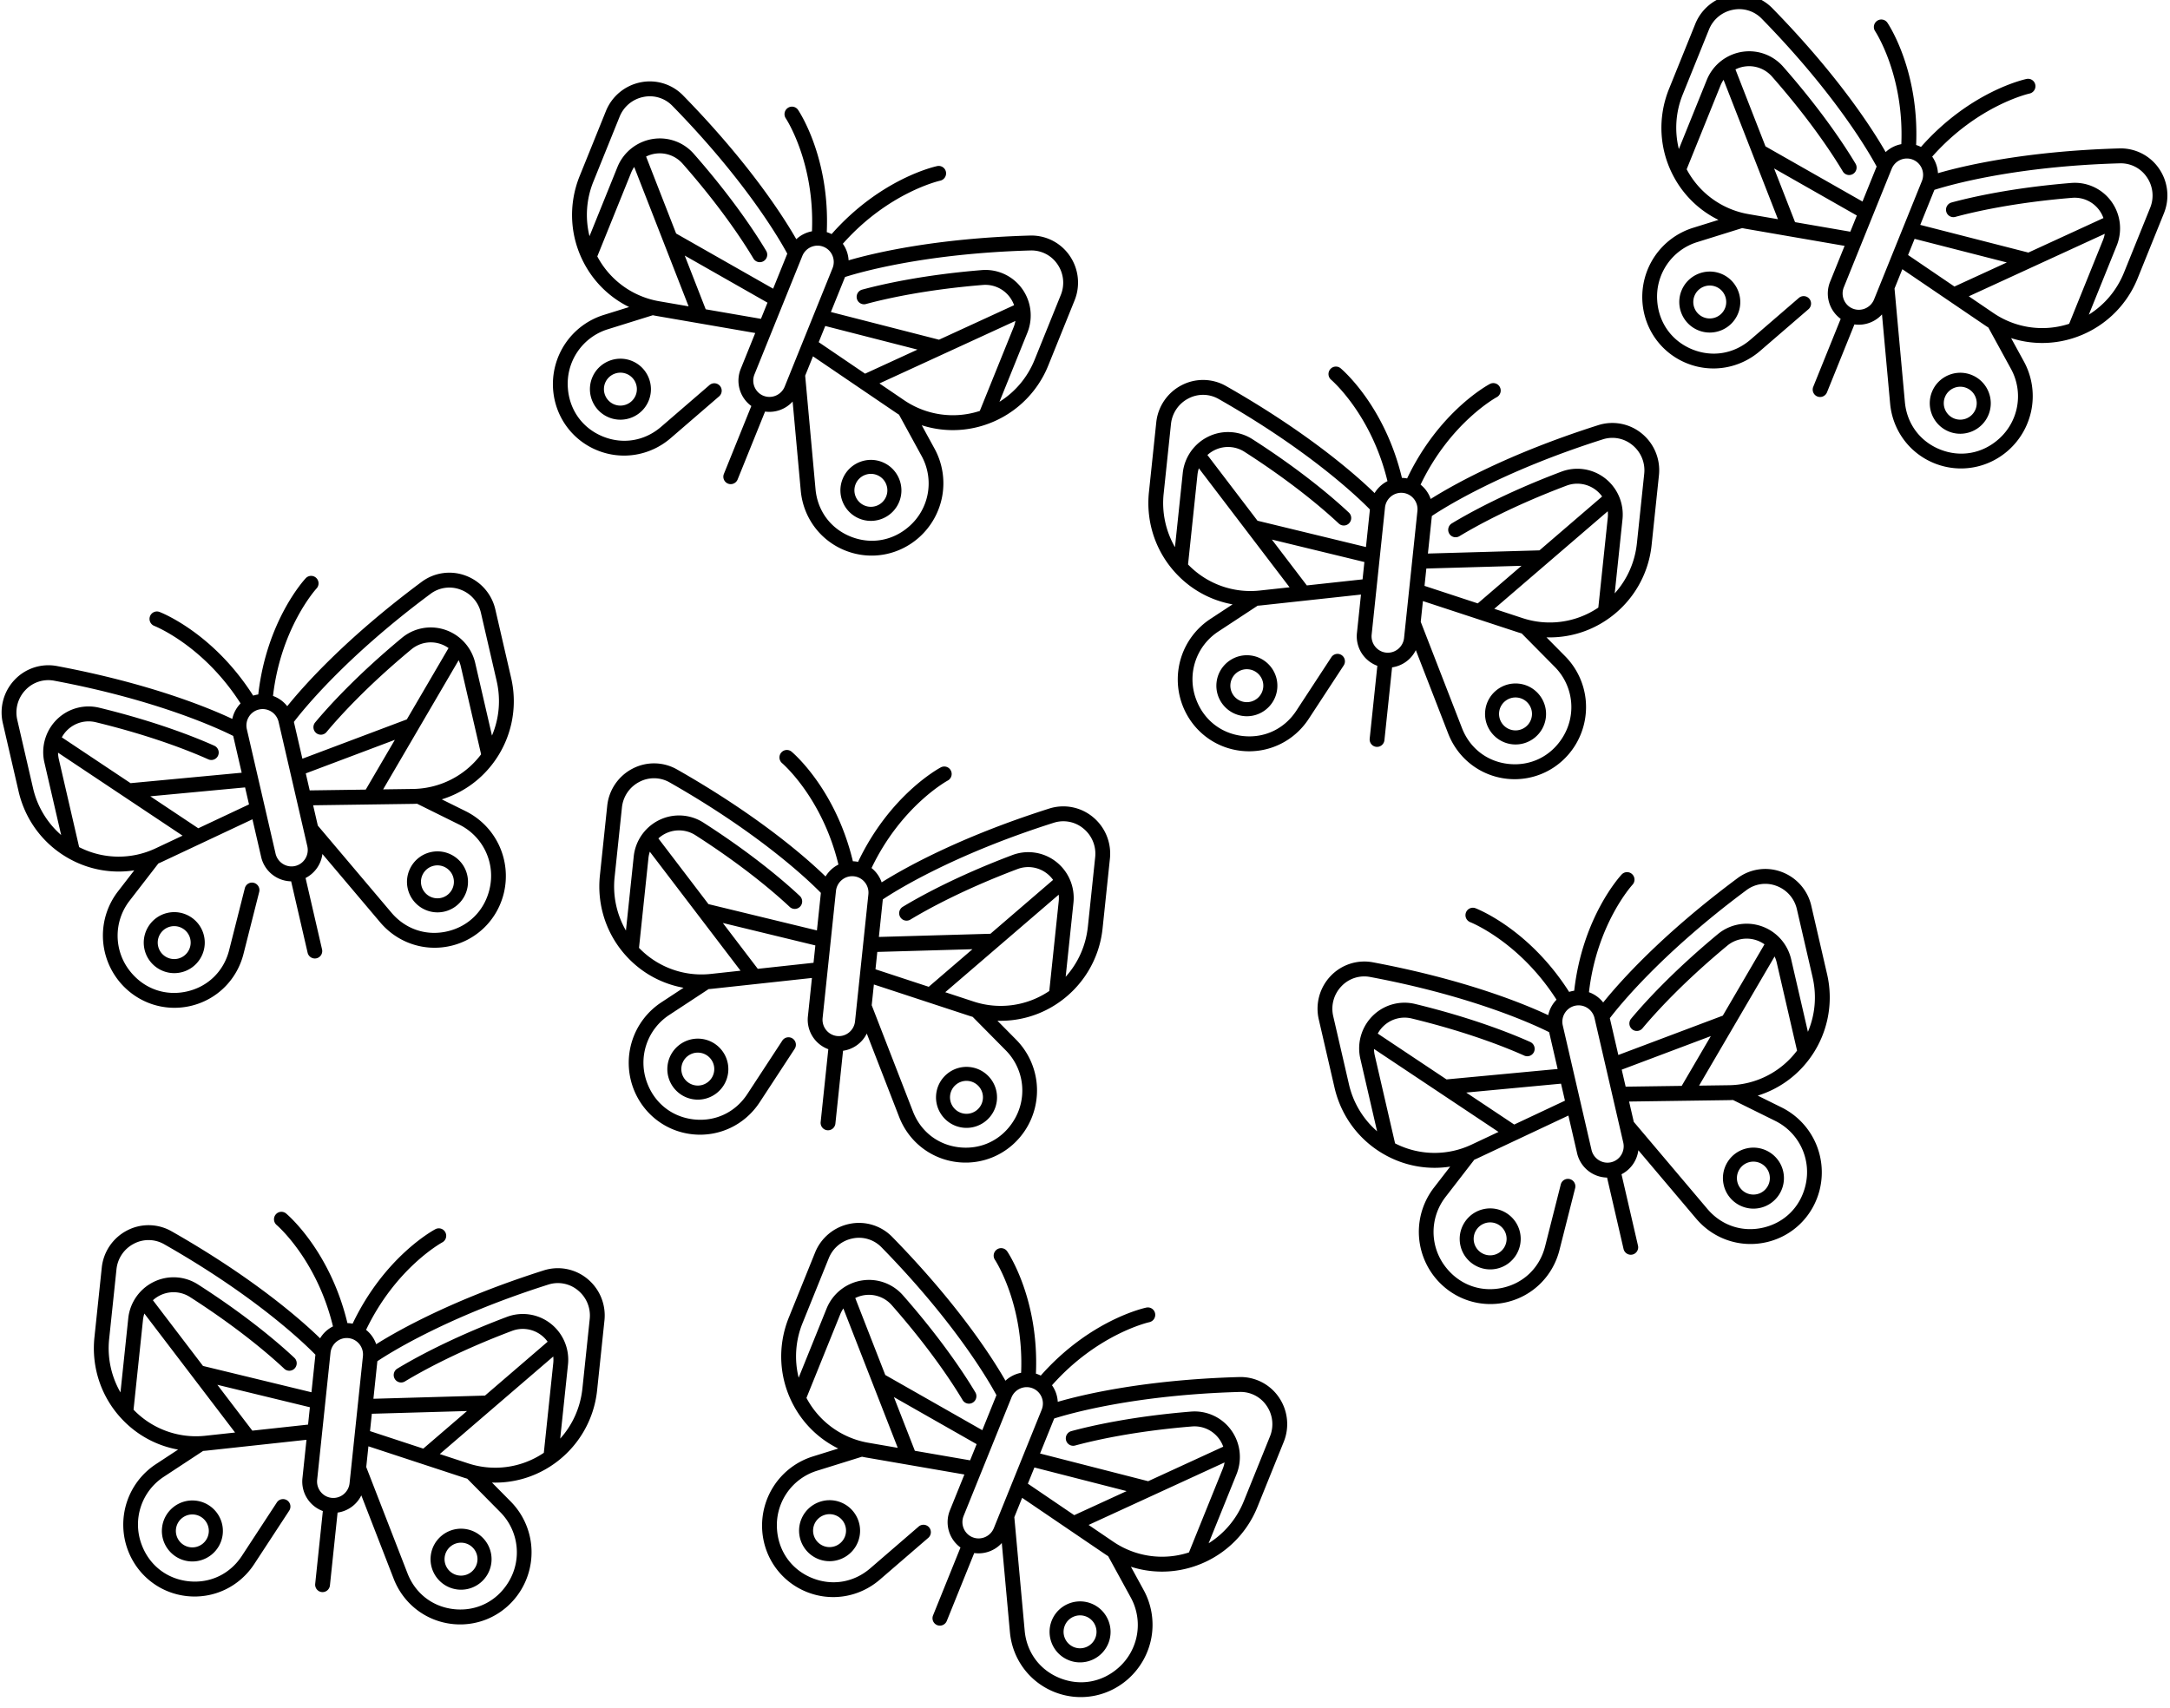 <svg xmlns="http://www.w3.org/2000/svg" width="249" height="196" viewBox="0 0 249 196"><g><g><g transform="rotate(22 93.5 37.5)"><g><path d="M77.384 52.495c0 1.042-.847 1.89-1.889 1.89a1.891 1.891 0 0 1-1.89-1.89c0-1.042.848-1.89 1.89-1.89 1.042 0 1.89.848 1.89 1.89zM72 52.5c0 1.93 1.57 3.5 3.5 3.5s3.5-1.57 3.5-3.5-1.57-3.5-3.5-3.5-3.5 1.57-3.5 3.5z"/></g><g><path d="M118.3 31.567c0 2.184-.686 4.265-1.932 5.98v-8.54c0-1.93-1.044-3.7-2.725-4.623a5.18 5.18 0 0 0-4.816-.091c-6.092 3.06-10.062 5.837-11.887 7.22a.862.862 0 0 0-.169 1.2.845.845 0 0 0 1.19.17c1.778-1.348 5.653-4.058 11.624-7.057a3.491 3.491 0 0 1 3.246.064c.36.197.676.453.94.75l-6.504 6.9-12.693 1.701v-4.334c1.345-1.118 7.46-5.928 18.572-10.788a3.598 3.598 0 0 1 3.485.305 3.724 3.724 0 0 1 1.67 3.114v8.03zm-12.152 9.908l-3.338-.722 11.779-12.493c.052.243.08.493.08.747v10.357l-.099.083a9.941 9.941 0 0 1-8.422 2.028zm5.977 13.193c-1.115 2.247-3.267 3.6-5.759 3.618-2.488.02-4.664-1.302-5.81-3.533L94.574 43.12v-2.394l11.218 2.424c.147.032.294.06.442.086l4.178 3.423a6.544 6.544 0 0 1 1.713 8.009zm-21.13-7.617c-1.03 0-1.87-.848-1.87-1.89V30.508c0-1.043.84-1.89 1.87-1.89 1.03 0 1.87.847 1.87 1.89V45.16c0 1.042-.84 1.89-1.87 1.89zm-9.857-6.719l-4.54-4.814 10.828 1.452v2.003zm-5.286 1.143a9.941 9.941 0 0 1-8.422-2.028l-.099-.083V29.007c0-.254.028-.504.08-.747l11.78 12.493zm-12.153-9.908v-8.029c0-1.258.625-2.422 1.67-3.114a3.598 3.598 0 0 1 3.485-.305c11.112 4.86 17.227 9.67 18.572 10.788v4.334L74.733 33.54l-6.504-6.898c.264-.298.58-.554.94-.751a3.491 3.491 0 0 1 3.246-.063c5.97 2.998 9.846 5.708 11.624 7.056a.845.845 0 0 0 1.19-.17.862.862 0 0 0-.169-1.2c-1.825-1.383-5.795-4.16-11.887-7.22a5.179 5.179 0 0 0-4.816.092 5.266 5.266 0 0 0-2.725 4.622v8.54a10.147 10.147 0 0 1-1.933-5.98zm30.875 7.406V36.97l10.827-1.452-4.54 4.814zm22.99-19.982a5.327 5.327 0 0 0-5.094-.445c-10.001 4.375-15.948 8.634-18.234 10.434a3.616 3.616 0 0 0-1.326-1.515c2.64-7.424 7.568-10.844 7.643-10.896a.861.861 0 0 0 .235-1.187.845.845 0 0 0-1.179-.238c-.227.153-5.473 3.753-8.31 11.774a3.582 3.582 0 0 0-.598 0c-2.837-8.021-8.083-11.621-8.31-11.774a.845.845 0 0 0-1.177.237.862.862 0 0 0 .233 1.188c.05.034 4.996 3.453 7.643 10.896a3.62 3.62 0 0 0-1.326 1.515c-2.286-1.8-8.233-6.059-18.234-10.434a5.327 5.327 0 0 0-5.093.445A5.437 5.437 0 0 0 62 23.538v8.03c0 3.594 1.59 6.952 4.362 9.211a11.64 11.64 0 0 0 6.53 2.605l-2.375 1.945A8.299 8.299 0 0 0 67.675 50a8.351 8.351 0 0 0 .68 5.435c1.386 2.793 4.17 4.543 7.267 4.566h.061c3.072 0 5.854-1.704 7.27-4.458l3.353-6.52a.86.86 0 0 0-.364-1.155.846.846 0 0 0-1.145.366l-3.352 6.52c-1.14 2.216-3.29 3.533-5.76 3.533h-.051c-2.492-.018-4.644-1.37-5.759-3.618a6.544 6.544 0 0 1 1.713-8.009l4.179-3.423c.147-.026.294-.054.44-.086l11.22-2.424v4.435a3.604 3.604 0 0 0 2.723 3.5v8.404c0 .473.38.857.85.857s.85-.384.85-.857v-8.404a3.599 3.599 0 0 0 2.502-2.25l4.695 9.131c1.416 2.754 4.197 4.458 7.27 4.458h.062c3.096-.023 5.88-1.773 7.265-4.566a8.351 8.351 0 0 0 .681-5.435 8.3 8.3 0 0 0-2.842-4.67l-2.374-1.946a11.642 11.642 0 0 0 6.53-2.604A11.832 11.832 0 0 0 120 31.567v-8.029a5.436 5.436 0 0 0-2.437-4.547z"/></g><g><path d="M108.384 52.495c0 1.042-.847 1.89-1.889 1.89a1.891 1.891 0 0 1-1.89-1.89c0-1.042.848-1.89 1.89-1.89 1.042 0 1.89.848 1.89 1.89zM103 52.5c0 1.93 1.57 3.5 3.5 3.5s3.5-1.57 3.5-3.5-1.57-3.5-3.5-3.5-3.5 1.57-3.5 3.5z"/></g></g><g transform="rotate(22 218.5 27.5)"><g><path d="M202.384 42.495c0 1.042-.847 1.89-1.889 1.89a1.891 1.891 0 0 1-1.89-1.89c0-1.042.848-1.89 1.89-1.89 1.042 0 1.89.848 1.89 1.89zM197 42.5c0 1.93 1.57 3.5 3.5 3.5s3.5-1.57 3.5-3.5-1.57-3.5-3.5-3.5-3.5 1.57-3.5 3.5z"/></g><g><path d="M243.3 21.567c0 2.184-.686 4.265-1.932 5.98v-8.54c0-1.93-1.044-3.7-2.725-4.623a5.18 5.18 0 0 0-4.816-.091c-6.092 3.06-10.062 5.837-11.887 7.22a.862.862 0 0 0-.169 1.2.845.845 0 0 0 1.19.17c1.778-1.348 5.653-4.058 11.624-7.057a3.491 3.491 0 0 1 3.246.064c.36.197.676.453.94.75l-6.504 6.9-12.693 1.701v-4.334c1.345-1.118 7.46-5.928 18.572-10.788a3.598 3.598 0 0 1 3.485.305 3.724 3.724 0 0 1 1.67 3.114v8.03zm-12.152 9.908l-3.338-.722 11.779-12.493c.052.243.08.493.08.747v10.357l-.099.083a9.941 9.941 0 0 1-8.422 2.028zm5.977 13.193c-1.115 2.247-3.267 3.6-5.759 3.618-2.488.02-4.664-1.302-5.81-3.533l-5.982-11.633v-2.394l11.218 2.424c.147.032.294.06.441.086l4.179 3.423a6.544 6.544 0 0 1 1.713 8.009zm-21.13-7.617c-1.03 0-1.87-.848-1.87-1.89V20.508c0-1.043.84-1.89 1.87-1.89 1.03 0 1.87.847 1.87 1.89V35.16c0 1.042-.84 1.89-1.87 1.89zm-9.857-6.719l-4.54-4.814 10.828 1.452v2.003zm-5.286 1.143a9.941 9.941 0 0 1-8.422-2.028l-.099-.083V19.007c0-.254.028-.504.08-.747l11.78 12.493zm-12.153-9.908v-8.029c0-1.258.625-2.422 1.67-3.114a3.598 3.598 0 0 1 3.485-.305c11.112 4.86 17.227 9.67 18.572 10.788v4.334l-12.693-1.702-6.504-6.898c.264-.298.58-.554.94-.751a3.491 3.491 0 0 1 3.246-.063c5.97 2.998 9.846 5.708 11.624 7.056a.845.845 0 0 0 1.19-.17.862.862 0 0 0-.169-1.2c-1.825-1.383-5.795-4.16-11.887-7.22a5.179 5.179 0 0 0-4.816.092 5.266 5.266 0 0 0-2.725 4.622v8.54a10.147 10.147 0 0 1-1.933-5.98zm30.875 7.406V26.97l10.827-1.452-4.54 4.814zm22.99-19.982a5.327 5.327 0 0 0-5.094-.445c-10.001 4.375-15.948 8.634-18.234 10.434a3.616 3.616 0 0 0-1.326-1.515c2.64-7.424 7.568-10.844 7.643-10.896a.861.861 0 0 0 .235-1.187.845.845 0 0 0-1.179-.238c-.227.153-5.473 3.753-8.31 11.774a3.582 3.582 0 0 0-.598 0c-2.837-8.021-8.083-11.621-8.31-11.774a.845.845 0 0 0-1.177.237.862.862 0 0 0 .233 1.188c.05.034 4.996 3.453 7.643 10.896a3.62 3.62 0 0 0-1.326 1.515c-2.286-1.8-8.233-6.059-18.234-10.434a5.327 5.327 0 0 0-5.093.445A5.437 5.437 0 0 0 187 13.538v8.03c0 3.594 1.59 6.952 4.362 9.211a11.64 11.64 0 0 0 6.53 2.605l-2.375 1.945a8.299 8.299 0 0 0-2.842 4.67 8.351 8.351 0 0 0 .68 5.435c1.386 2.793 4.17 4.543 7.266 4.566h.062c3.072 0 5.854-1.704 7.27-4.458l3.353-6.52a.86.86 0 0 0-.364-1.155.846.846 0 0 0-1.145.366l-3.352 6.52c-1.14 2.216-3.29 3.533-5.76 3.533h-.051c-2.492-.018-4.644-1.37-5.759-3.618a6.544 6.544 0 0 1 1.713-8.009l4.179-3.423c.147-.026.294-.054.44-.086l11.22-2.424v4.435a3.604 3.604 0 0 0 2.723 3.5v8.404c0 .473.38.857.85.857s.85-.384.85-.857v-8.404a3.599 3.599 0 0 0 2.502-2.25l4.695 9.131c1.416 2.754 4.197 4.458 7.27 4.458h.061c3.097-.023 5.881-1.773 7.266-4.566a8.351 8.351 0 0 0 .68-5.435 8.3 8.3 0 0 0-2.84-4.67l-2.375-1.946a11.642 11.642 0 0 0 6.53-2.604A11.832 11.832 0 0 0 245 21.567v-8.029a5.436 5.436 0 0 0-2.437-4.547z"/></g><g><path d="M233.384 42.495c0 1.042-.847 1.89-1.889 1.89a1.891 1.891 0 0 1-1.89-1.89c0-1.042.848-1.89 1.89-1.89 1.042 0 1.89.848 1.89 1.89zM228 42.5c0 1.93 1.57 3.5 3.5 3.5s3.5-1.57 3.5-3.5-1.57-3.5-3.5-3.5-3.5 1.57-3.5 3.5z"/></g></g><g transform="rotate(22 117.5 168.5)"><g><path d="M101.384 183.495c0 1.042-.847 1.89-1.889 1.89a1.891 1.891 0 0 1-1.89-1.89c0-1.042.848-1.89 1.89-1.89 1.042 0 1.89.848 1.89 1.89zM96 183.5c0 1.93 1.57 3.5 3.5 3.5s3.5-1.57 3.5-3.5-1.57-3.5-3.5-3.5-3.5 1.57-3.5 3.5z"/></g><g><path d="M142.3 162.567c0 2.184-.686 4.265-1.932 5.98v-8.54c0-1.93-1.044-3.7-2.725-4.623a5.18 5.18 0 0 0-4.816-.091c-6.092 3.06-10.062 5.837-11.887 7.22a.862.862 0 0 0-.169 1.2.845.845 0 0 0 1.19.17c1.778-1.348 5.653-4.058 11.624-7.057a3.491 3.491 0 0 1 3.246.064c.36.197.676.453.94.75l-6.504 6.9-12.693 1.701v-4.334c1.345-1.118 7.46-5.928 18.572-10.789a3.598 3.598 0 0 1 3.485.306 3.724 3.724 0 0 1 1.67 3.114v8.03zm-12.152 9.908l-3.338-.722 11.779-12.493c.052.243.08.493.08.747v10.357l-.099.083a9.941 9.941 0 0 1-8.422 2.028zm5.977 13.193c-1.115 2.247-3.267 3.6-5.759 3.618-2.488.02-4.664-1.302-5.81-3.533l-5.982-11.633v-2.394l11.218 2.424c.147.032.294.06.442.086l4.178 3.423a6.544 6.544 0 0 1 1.713 8.009zm-21.13-7.617c-1.03 0-1.87-.848-1.87-1.89v-14.652c0-1.043.84-1.89 1.87-1.89 1.03 0 1.87.847 1.87 1.89v14.651c0 1.043-.84 1.891-1.87 1.891zm-9.857-6.719l-4.54-4.814 10.828 1.452v2.003zm-5.286 1.143a9.941 9.941 0 0 1-8.422-2.028l-.099-.083v-10.357c0-.254.028-.504.08-.747l11.78 12.493zm-12.153-9.908v-8.029c0-1.258.625-2.422 1.67-3.114a3.598 3.598 0 0 1 3.485-.305c11.112 4.86 17.227 9.67 18.572 10.788v4.334l-12.693-1.702-6.504-6.898c.264-.298.58-.554.94-.751a3.491 3.491 0 0 1 3.246-.063c5.97 2.998 9.846 5.708 11.624 7.056a.845.845 0 0 0 1.19-.17.862.862 0 0 0-.169-1.2c-1.825-1.383-5.795-4.16-11.887-7.22a5.179 5.179 0 0 0-4.816.092 5.266 5.266 0 0 0-2.725 4.622v8.54a10.147 10.147 0 0 1-1.933-5.98zm30.875 7.406v-2.003l10.827-1.452-4.54 4.814zm22.99-19.982a5.327 5.327 0 0 0-5.094-.445c-10.001 4.375-15.948 8.634-18.234 10.434a3.616 3.616 0 0 0-1.326-1.515c2.64-7.424 7.568-10.844 7.643-10.896a.861.861 0 0 0 .235-1.187.845.845 0 0 0-1.179-.238c-.227.153-5.473 3.753-8.31 11.774a3.582 3.582 0 0 0-.598 0c-2.837-8.021-8.083-11.621-8.31-11.774a.845.845 0 0 0-1.177.237.862.862 0 0 0 .233 1.188c.05.034 4.996 3.453 7.643 10.896a3.62 3.62 0 0 0-1.326 1.515c-2.286-1.8-8.233-6.059-18.234-10.434a5.327 5.327 0 0 0-5.093.445A5.437 5.437 0 0 0 86 154.538v8.03c0 3.594 1.59 6.952 4.362 9.211a11.64 11.64 0 0 0 6.53 2.605l-2.375 1.945a8.299 8.299 0 0 0-2.842 4.67 8.351 8.351 0 0 0 .68 5.435c1.386 2.793 4.17 4.543 7.267 4.566h.061c3.072 0 5.854-1.704 7.27-4.458l3.353-6.52a.86.86 0 0 0-.364-1.155.846.846 0 0 0-1.145.366l-3.352 6.52c-1.14 2.216-3.29 3.533-5.76 3.533h-.051c-2.492-.018-4.644-1.37-5.759-3.618a6.544 6.544 0 0 1 1.713-8.009l4.179-3.423c.147-.026.294-.054.44-.086l11.22-2.424v4.435a3.604 3.604 0 0 0 2.723 3.5v8.404c0 .473.38.857.85.857s.85-.384.85-.857v-8.404a3.599 3.599 0 0 0 2.502-2.25l4.695 9.131c1.416 2.754 4.197 4.458 7.27 4.458h.062c3.096-.023 5.88-1.773 7.265-4.566a8.351 8.351 0 0 0 .681-5.435 8.3 8.3 0 0 0-2.842-4.67l-2.374-1.946a11.642 11.642 0 0 0 6.53-2.604 11.832 11.832 0 0 0 4.361-9.212v-8.029a5.436 5.436 0 0 0-2.437-4.547z"/></g><g><path d="M132.384 183.495c0 1.042-.847 1.89-1.889 1.89a1.891 1.891 0 0 1-1.89-1.89c0-1.042.848-1.89 1.89-1.89 1.042 0 1.89.848 1.89 1.89zM127 183.5c0 1.93 1.57 3.5 3.5 3.5s3.5-1.57 3.5-3.5-1.57-3.5-3.5-3.5-3.5 1.57-3.5 3.5z"/></g></g><g transform="rotate(-13 30 91.5)"><g><path d="M18.384 105.495c0 1.042-.847 1.89-1.889 1.89a1.891 1.891 0 0 1-1.89-1.89c0-1.042.848-1.89 1.89-1.89 1.042 0 1.89.848 1.89 1.89zM13 105.5c0 1.93 1.57 3.5 3.5 3.5s3.5-1.57 3.5-3.5-1.57-3.5-3.5-3.5-3.5 1.57-3.5 3.5z"/></g><g><path d="M59.3 84.567c0 2.184-.686 4.265-1.932 5.98v-8.54c0-1.93-1.044-3.7-2.725-4.623a5.18 5.18 0 0 0-4.816-.091c-6.092 3.06-10.062 5.837-11.887 7.22a.862.862 0 0 0-.169 1.2.845.845 0 0 0 1.19.17c1.778-1.348 5.653-4.058 11.624-7.057a3.491 3.491 0 0 1 3.246.064c.36.197.676.453.94.75l-6.504 6.9-12.693 1.701v-4.334c1.345-1.118 7.46-5.928 18.572-10.788a3.598 3.598 0 0 1 3.485.305 3.724 3.724 0 0 1 1.67 3.114v8.03zm-12.152 9.908l-3.338-.722L55.589 81.26c.052.243.08.493.08.747v10.357l-.099.083a9.941 9.941 0 0 1-8.422 2.028zm5.977 13.193c-1.115 2.247-3.267 3.6-5.759 3.618-2.488.02-4.664-1.302-5.81-3.533L35.573 96.12v-2.394l11.218 2.424c.147.032.294.06.442.086l4.178 3.423a6.544 6.544 0 0 1 1.713 8.009zm-21.13-7.617c-1.03 0-1.87-.848-1.87-1.89V83.508c0-1.043.84-1.89 1.87-1.89 1.03 0 1.87.847 1.87 1.89V98.16c0 1.042-.84 1.89-1.87 1.89zm-9.857-6.719l-4.54-4.814 10.828 1.452v2.003zm-5.286 1.143a9.941 9.941 0 0 1-8.422-2.028l-.099-.083V82.007c0-.254.028-.504.08-.747l11.78 12.493zM4.699 84.567v-8.029c0-1.258.625-2.422 1.67-3.114a3.598 3.598 0 0 1 3.485-.305c11.112 4.86 17.227 9.67 18.572 10.788v4.334L15.733 86.54l-6.504-6.898c.264-.298.58-.554.94-.751a3.491 3.491 0 0 1 3.246-.063c5.97 2.998 9.846 5.708 11.624 7.056a.845.845 0 0 0 1.19-.17.862.862 0 0 0-.169-1.2c-1.825-1.383-5.795-4.16-11.887-7.22a5.179 5.179 0 0 0-4.816.092 5.266 5.266 0 0 0-2.725 4.622v8.54a10.147 10.147 0 0 1-1.933-5.98zm30.875 7.406V89.97L46.4 88.518l-4.54 4.814zm22.99-19.982a5.327 5.327 0 0 0-5.094-.445C43.469 75.921 37.522 80.18 35.236 81.98a3.616 3.616 0 0 0-1.326-1.515c2.64-7.424 7.568-10.844 7.643-10.896a.861.861 0 0 0 .235-1.187.845.845 0 0 0-1.179-.238c-.227.153-5.473 3.753-8.31 11.774a3.582 3.582 0 0 0-.598 0c-2.837-8.021-8.083-11.621-8.31-11.774a.845.845 0 0 0-1.177.237.862.862 0 0 0 .233 1.188c.05.034 4.996 3.453 7.643 10.896a3.62 3.62 0 0 0-1.326 1.515c-2.286-1.8-8.233-6.059-18.234-10.434a5.327 5.327 0 0 0-5.093.445A5.437 5.437 0 0 0 3 76.538v8.03c0 3.594 1.59 6.952 4.362 9.211a11.64 11.64 0 0 0 6.53 2.605l-2.375 1.945A8.299 8.299 0 0 0 8.675 103a8.351 8.351 0 0 0 .68 5.435c1.386 2.793 4.17 4.543 7.267 4.566h.061c3.072 0 5.854-1.704 7.27-4.458l3.353-6.52a.86.86 0 0 0-.364-1.155.846.846 0 0 0-1.145.366l-3.352 6.52c-1.14 2.216-3.29 3.533-5.76 3.533h-.051c-2.492-.018-4.644-1.37-5.759-3.618a6.544 6.544 0 0 1 1.713-8.009l4.179-3.423c.147-.026.294-.054.44-.086l11.22-2.424v4.435a3.604 3.604 0 0 0 2.723 3.5v8.404c0 .473.38.857.85.857s.85-.384.85-.857v-8.404a3.599 3.599 0 0 0 2.502-2.25l4.695 9.131c1.416 2.754 4.197 4.458 7.27 4.458h.062c3.096-.023 5.88-1.773 7.265-4.566a8.351 8.351 0 0 0 .681-5.435 8.3 8.3 0 0 0-2.842-4.67l-2.374-1.946a11.642 11.642 0 0 0 6.53-2.604A11.832 11.832 0 0 0 61 84.567v-8.029a5.436 5.436 0 0 0-2.437-4.547z"/></g><g><path d="M49.384 105.495c0 1.042-.847 1.89-1.889 1.89a1.891 1.891 0 0 1-1.89-1.89c0-1.042.848-1.89 1.89-1.89 1.042 0 1.89.848 1.89 1.89zM44 105.5c0 1.93 1.57 3.5 3.5 3.5s3.5-1.57 3.5-3.5-1.57-3.5-3.5-3.5-3.5 1.57-3.5 3.5z"/></g></g><g transform="rotate(-13 181 125.5)"><g><path d="M169.384 139.495c0 1.042-.847 1.89-1.889 1.89a1.891 1.891 0 0 1-1.89-1.89c0-1.042.848-1.89 1.89-1.89 1.042 0 1.89.848 1.89 1.89zM164 139.5c0 1.93 1.57 3.5 3.5 3.5s3.5-1.57 3.5-3.5-1.57-3.5-3.5-3.5-3.5 1.57-3.5 3.5z"/></g><g><path d="M210.3 118.567c0 2.184-.686 4.265-1.932 5.98v-8.54c0-1.93-1.044-3.7-2.725-4.623a5.18 5.18 0 0 0-4.816-.091c-6.092 3.06-10.062 5.837-11.887 7.22a.862.862 0 0 0-.169 1.2.845.845 0 0 0 1.19.17c1.778-1.348 5.653-4.058 11.624-7.057a3.491 3.491 0 0 1 3.246.064c.36.197.676.453.94.75l-6.504 6.9-12.693 1.701v-4.334c1.345-1.118 7.46-5.928 18.572-10.788a3.598 3.598 0 0 1 3.485.305 3.724 3.724 0 0 1 1.67 3.114v8.03zm-12.152 9.908l-3.338-.722 11.779-12.493c.052.243.08.493.08.747v10.357l-.099.083a9.941 9.941 0 0 1-8.422 2.028zm5.977 13.193c-1.115 2.247-3.267 3.6-5.759 3.618-2.488.02-4.664-1.302-5.81-3.533l-5.982-11.633v-2.394l11.218 2.424c.147.032.294.06.441.086l4.179 3.423a6.544 6.544 0 0 1 1.713 8.009zm-21.13-7.617c-1.03 0-1.87-.848-1.87-1.89v-14.652c0-1.043.84-1.89 1.87-1.89 1.03 0 1.87.847 1.87 1.89v14.651c0 1.043-.84 1.891-1.87 1.891zm-9.857-6.719l-4.54-4.814 10.828 1.452v2.003zm-5.286 1.143a9.941 9.941 0 0 1-8.422-2.028l-.099-.083v-10.357c0-.254.028-.504.08-.747l11.78 12.493zm-12.153-9.908v-8.029c0-1.258.625-2.422 1.67-3.114a3.598 3.598 0 0 1 3.485-.305c11.112 4.86 17.227 9.67 18.572 10.788v4.334l-12.693-1.702-6.504-6.898c.264-.298.58-.554.94-.751a3.491 3.491 0 0 1 3.246-.063c5.97 2.998 9.846 5.708 11.624 7.056a.845.845 0 0 0 1.19-.17.862.862 0 0 0-.169-1.2c-1.825-1.383-5.795-4.16-11.887-7.22a5.179 5.179 0 0 0-4.816.092 5.266 5.266 0 0 0-2.725 4.622v8.54a10.147 10.147 0 0 1-1.933-5.98zm30.875 7.406v-2.003l10.827-1.452-4.54 4.814zm22.99-19.982a5.327 5.327 0 0 0-5.094-.445c-10.001 4.375-15.948 8.634-18.234 10.434a3.616 3.616 0 0 0-1.326-1.515c2.64-7.424 7.568-10.844 7.643-10.896a.861.861 0 0 0 .235-1.187.845.845 0 0 0-1.179-.238c-.227.153-5.473 3.753-8.31 11.774a3.582 3.582 0 0 0-.598 0c-2.837-8.021-8.083-11.621-8.31-11.774a.845.845 0 0 0-1.177.237.862.862 0 0 0 .233 1.188c.05.034 4.996 3.453 7.643 10.896a3.62 3.62 0 0 0-1.326 1.515c-2.286-1.8-8.233-6.059-18.234-10.434a5.327 5.327 0 0 0-5.093.445 5.437 5.437 0 0 0-2.437 4.547v8.03c0 3.594 1.59 6.952 4.362 9.211a11.64 11.64 0 0 0 6.53 2.605l-2.375 1.945a8.299 8.299 0 0 0-2.842 4.67 8.351 8.351 0 0 0 .68 5.435c1.386 2.793 4.17 4.543 7.266 4.566h.062c3.072 0 5.854-1.704 7.27-4.458l3.353-6.52a.86.86 0 0 0-.364-1.155.846.846 0 0 0-1.145.366l-3.352 6.52c-1.14 2.216-3.29 3.533-5.76 3.533h-.051c-2.492-.018-4.644-1.37-5.759-3.618a6.544 6.544 0 0 1 1.713-8.009l4.179-3.423c.147-.026.294-.054.44-.086l11.22-2.424v4.434a3.604 3.604 0 0 0 2.723 3.5v8.405c0 .473.38.857.85.857s.85-.384.85-.857v-8.404a3.599 3.599 0 0 0 2.502-2.25l4.695 9.131c1.416 2.754 4.197 4.458 7.27 4.458h.061c3.097-.023 5.881-1.773 7.266-4.566a8.351 8.351 0 0 0 .68-5.435 8.3 8.3 0 0 0-2.84-4.67l-2.375-1.946a11.642 11.642 0 0 0 6.53-2.604 11.832 11.832 0 0 0 4.361-9.212v-8.029a5.436 5.436 0 0 0-2.437-4.547z"/></g><g><path d="M200.384 139.495c0 1.042-.847 1.89-1.889 1.89a1.891 1.891 0 0 1-1.89-1.89c0-1.042.848-1.89 1.89-1.89 1.042 0 1.89.848 1.89 1.89zM195 139.5c0 1.93 1.57 3.5 3.5 3.5s3.5-1.57 3.5-3.5-1.57-3.5-3.5-3.5-3.5 1.57-3.5 3.5z"/></g></g><g transform="rotate(6 98 110)"><g><path d="M83.384 124.495c0 1.042-.847 1.89-1.889 1.89a1.891 1.891 0 0 1-1.89-1.89c0-1.042.848-1.89 1.89-1.89 1.042 0 1.89.848 1.89 1.89zM78 124.5c0 1.93 1.57 3.5 3.5 3.5s3.5-1.57 3.5-3.5-1.57-3.5-3.5-3.5-3.5 1.57-3.5 3.5z"/></g><g><path d="M124.3 103.567c0 2.184-.686 4.265-1.932 5.98v-8.54c0-1.93-1.044-3.7-2.725-4.623a5.18 5.18 0 0 0-4.816-.091c-6.092 3.06-10.062 5.837-11.887 7.22a.862.862 0 0 0-.169 1.2.845.845 0 0 0 1.19.17c1.778-1.348 5.653-4.058 11.624-7.057a3.491 3.491 0 0 1 3.246.064c.36.197.676.453.94.75l-6.504 6.9-12.693 1.701v-4.334c1.345-1.118 7.46-5.928 18.572-10.788a3.598 3.598 0 0 1 3.485.305 3.724 3.724 0 0 1 1.67 3.114v8.03zm-12.152 9.908l-3.338-.722 11.779-12.493c.052.243.08.493.08.747v10.357l-.099.083a9.941 9.941 0 0 1-8.422 2.028zm5.977 13.193c-1.115 2.247-3.267 3.6-5.759 3.618-2.488.02-4.664-1.302-5.81-3.533l-5.982-11.633v-2.394l11.218 2.424c.147.032.294.06.442.086l4.178 3.423a6.544 6.544 0 0 1 1.713 8.009zm-21.13-7.617c-1.03 0-1.87-.848-1.87-1.89v-14.652c0-1.043.84-1.89 1.87-1.89 1.03 0 1.87.847 1.87 1.89v14.652c0 1.042-.84 1.89-1.87 1.89zm-9.857-6.719l-4.54-4.814 10.828 1.452v2.003zm-5.286 1.143a9.941 9.941 0 0 1-8.422-2.028l-.099-.083v-10.357c0-.254.028-.504.08-.747l11.78 12.493zm-12.153-9.908v-8.029c0-1.258.625-2.422 1.67-3.114a3.598 3.598 0 0 1 3.485-.305c11.112 4.86 17.227 9.67 18.572 10.788v4.334l-12.693-1.702-6.504-6.898c.264-.298.58-.554.94-.751a3.491 3.491 0 0 1 3.246-.063c5.97 2.998 9.846 5.708 11.624 7.056a.845.845 0 0 0 1.19-.17.862.862 0 0 0-.169-1.2c-1.825-1.383-5.795-4.16-11.887-7.22a5.179 5.179 0 0 0-4.816.092 5.266 5.266 0 0 0-2.725 4.622v8.54a10.147 10.147 0 0 1-1.933-5.98zm30.875 7.406v-2.003l10.827-1.452-4.54 4.814zm22.99-19.982a5.327 5.327 0 0 0-5.094-.445c-10.001 4.375-15.948 8.634-18.234 10.434a3.616 3.616 0 0 0-1.326-1.515c2.64-7.424 7.568-10.844 7.643-10.896a.861.861 0 0 0 .235-1.187.845.845 0 0 0-1.179-.238c-.227.153-5.473 3.753-8.31 11.774a3.582 3.582 0 0 0-.598 0c-2.837-8.021-8.083-11.621-8.31-11.774a.845.845 0 0 0-1.177.237.862.862 0 0 0 .233 1.188c.05.034 4.996 3.453 7.643 10.896a3.62 3.62 0 0 0-1.326 1.515c-2.286-1.8-8.233-6.059-18.234-10.434a5.327 5.327 0 0 0-5.093.445A5.437 5.437 0 0 0 68 95.538v8.03c0 3.594 1.59 6.952 4.362 9.211a11.64 11.64 0 0 0 6.53 2.605l-2.375 1.945a8.299 8.299 0 0 0-2.842 4.67 8.351 8.351 0 0 0 .68 5.435c1.386 2.793 4.17 4.543 7.267 4.566h.061c3.072 0 5.854-1.704 7.27-4.458l3.353-6.52a.86.86 0 0 0-.364-1.155.846.846 0 0 0-1.145.366l-3.352 6.52c-1.14 2.216-3.29 3.533-5.76 3.533h-.051c-2.492-.018-4.644-1.37-5.759-3.618a6.544 6.544 0 0 1 1.713-8.009l4.179-3.423c.147-.026.294-.054.44-.086l11.22-2.424v4.434a3.604 3.604 0 0 0 2.723 3.5v8.405c0 .473.38.857.85.857s.85-.384.85-.857v-8.404a3.599 3.599 0 0 0 2.502-2.25l4.695 9.131c1.416 2.754 4.197 4.458 7.27 4.458h.062c3.096-.023 5.88-1.773 7.265-4.566a8.351 8.351 0 0 0 .681-5.435 8.3 8.3 0 0 0-2.842-4.67l-2.374-1.946a11.642 11.642 0 0 0 6.53-2.604 11.832 11.832 0 0 0 4.361-9.212v-8.029a5.436 5.436 0 0 0-2.437-4.547z"/></g><g><path d="M114.384 124.495c0 1.042-.847 1.89-1.889 1.89a1.891 1.891 0 0 1-1.89-1.89c0-1.042.848-1.89 1.89-1.89 1.042 0 1.89.848 1.89 1.89zM109 124.5c0 1.93 1.57 3.5 3.5 3.5s3.5-1.57 3.5-3.5-1.57-3.5-3.5-3.5-3.5 1.57-3.5 3.5z"/></g></g><g transform="rotate(6 40 163)"><g><path d="M25.384 177.495c0 1.042-.847 1.89-1.889 1.89a1.891 1.891 0 0 1-1.89-1.89c0-1.042.848-1.89 1.89-1.89 1.042 0 1.89.848 1.89 1.89zM20 177.5c0 1.93 1.57 3.5 3.5 3.5s3.5-1.57 3.5-3.5-1.57-3.5-3.5-3.5-3.5 1.57-3.5 3.5z"/></g><g><path d="M66.3 156.567c0 2.184-.686 4.265-1.932 5.98v-8.54c0-1.93-1.044-3.7-2.725-4.623a5.18 5.18 0 0 0-4.816-.091c-6.092 3.06-10.062 5.837-11.887 7.22a.862.862 0 0 0-.169 1.2.845.845 0 0 0 1.19.17c1.778-1.348 5.653-4.058 11.624-7.057a3.491 3.491 0 0 1 3.246.064c.36.197.676.453.94.75l-6.504 6.9-12.693 1.701v-4.334c1.345-1.118 7.46-5.928 18.572-10.789a3.598 3.598 0 0 1 3.485.306 3.724 3.724 0 0 1 1.67 3.114v8.03zm-12.152 9.908l-3.338-.722 11.779-12.493c.052.243.08.493.08.747v10.357l-.099.083a9.941 9.941 0 0 1-8.422 2.028zm5.977 13.193c-1.115 2.247-3.267 3.6-5.759 3.618-2.488.02-4.664-1.302-5.81-3.533l-5.982-11.633v-2.394l11.218 2.424c.147.032.294.06.442.086l4.178 3.423a6.544 6.544 0 0 1 1.713 8.009zm-21.13-7.617c-1.03 0-1.87-.848-1.87-1.89v-14.652c0-1.043.84-1.89 1.87-1.89 1.03 0 1.87.847 1.87 1.89v14.651c0 1.043-.84 1.891-1.87 1.891zm-9.857-6.719l-4.54-4.814 10.828 1.452v2.003zm-5.286 1.143a9.941 9.941 0 0 1-8.422-2.028l-.099-.083v-10.357c0-.254.028-.504.08-.747l11.78 12.493zm-12.153-9.908v-8.029c0-1.258.625-2.422 1.67-3.114a3.598 3.598 0 0 1 3.485-.305c11.112 4.86 17.227 9.67 18.572 10.788v4.334l-12.693-1.702-6.504-6.898c.264-.298.58-.554.94-.751a3.491 3.491 0 0 1 3.246-.063c5.97 2.998 9.846 5.708 11.624 7.056a.845.845 0 0 0 1.19-.17.862.862 0 0 0-.169-1.2c-1.825-1.383-5.795-4.16-11.887-7.22a5.179 5.179 0 0 0-4.816.092 5.266 5.266 0 0 0-2.725 4.622v8.54a10.147 10.147 0 0 1-1.933-5.98zm30.875 7.406v-2.003l10.827-1.452-4.54 4.814zm22.99-19.982a5.327 5.327 0 0 0-5.094-.445c-10.001 4.375-15.948 8.634-18.234 10.434a3.616 3.616 0 0 0-1.326-1.515c2.64-7.424 7.568-10.844 7.643-10.896a.861.861 0 0 0 .235-1.187.845.845 0 0 0-1.179-.238c-.227.153-5.473 3.753-8.31 11.774a3.582 3.582 0 0 0-.598 0c-2.837-8.021-8.083-11.621-8.31-11.774a.845.845 0 0 0-1.177.237.862.862 0 0 0 .233 1.188c.05.034 4.996 3.453 7.643 10.896a3.62 3.62 0 0 0-1.326 1.515c-2.286-1.8-8.233-6.059-18.234-10.434a5.327 5.327 0 0 0-5.093.445A5.437 5.437 0 0 0 10 148.538v8.03c0 3.594 1.59 6.952 4.362 9.211a11.64 11.64 0 0 0 6.53 2.605l-2.375 1.945a8.299 8.299 0 0 0-2.842 4.67 8.351 8.351 0 0 0 .68 5.435c1.386 2.793 4.17 4.543 7.267 4.566h.061c3.072 0 5.854-1.704 7.27-4.458l3.353-6.52a.86.86 0 0 0-.364-1.155.846.846 0 0 0-1.145.366l-3.352 6.52c-1.14 2.216-3.29 3.533-5.76 3.533h-.051c-2.492-.018-4.644-1.37-5.759-3.618a6.544 6.544 0 0 1 1.713-8.009l4.179-3.423c.147-.026.294-.054.44-.086l11.22-2.424v4.435a3.604 3.604 0 0 0 2.723 3.5v8.404c0 .473.38.857.85.857s.85-.384.85-.857v-8.404a3.599 3.599 0 0 0 2.502-2.25l4.695 9.131c1.416 2.754 4.197 4.458 7.27 4.458h.062c3.096-.023 5.88-1.773 7.265-4.566a8.351 8.351 0 0 0 .681-5.435 8.3 8.3 0 0 0-2.842-4.67l-2.374-1.946a11.642 11.642 0 0 0 6.53-2.604A11.832 11.832 0 0 0 68 156.567v-8.029a5.436 5.436 0 0 0-2.437-4.547z"/></g><g><path d="M56.384 177.495c0 1.042-.847 1.89-1.889 1.89a1.891 1.891 0 0 1-1.89-1.89c0-1.042.848-1.89 1.89-1.89 1.042 0 1.89.848 1.89 1.89zM51 177.5c0 1.93 1.57 3.5 3.5 3.5s3.5-1.57 3.5-3.5-1.57-3.5-3.5-3.5-3.5 1.57-3.5 3.5z"/></g></g><g transform="rotate(6 161 66)"><g><path d="M146.384 80.495c0 1.042-.847 1.89-1.889 1.89a1.891 1.891 0 0 1-1.89-1.89c0-1.042.848-1.89 1.89-1.89 1.042 0 1.89.848 1.89 1.89zM141 80.5c0 1.93 1.57 3.5 3.5 3.5s3.5-1.57 3.5-3.5-1.57-3.5-3.5-3.5-3.5 1.57-3.5 3.5z"/></g><g><path d="M187.3 59.567c0 2.184-.686 4.265-1.932 5.98v-8.54c0-1.93-1.044-3.7-2.725-4.623a5.18 5.18 0 0 0-4.816-.091c-6.092 3.06-10.062 5.837-11.887 7.22a.862.862 0 0 0-.169 1.2.845.845 0 0 0 1.19.17c1.778-1.348 5.653-4.058 11.624-7.057a3.491 3.491 0 0 1 3.246.064c.36.197.676.453.94.75l-6.504 6.9-12.693 1.701v-4.334c1.345-1.118 7.46-5.928 18.572-10.788a3.598 3.598 0 0 1 3.485.305 3.724 3.724 0 0 1 1.67 3.114v8.03zm-12.152 9.908l-3.338-.722 11.779-12.493c.052.243.08.493.08.747v10.357l-.099.083a9.941 9.941 0 0 1-8.422 2.028zm5.977 13.193c-1.115 2.247-3.267 3.6-5.759 3.618-2.488.02-4.664-1.302-5.81-3.533l-5.982-11.633v-2.394l11.218 2.424c.147.032.294.06.441.086l4.179 3.423a6.544 6.544 0 0 1 1.713 8.009zm-21.13-7.617c-1.03 0-1.87-.848-1.87-1.89V58.508c0-1.043.84-1.89 1.87-1.89 1.03 0 1.87.847 1.87 1.89V73.16c0 1.042-.84 1.89-1.87 1.89zm-9.857-6.719l-4.54-4.814 10.828 1.452v2.003zm-5.286 1.143a9.941 9.941 0 0 1-8.422-2.028l-.099-.083V57.007c0-.254.028-.504.08-.747l11.78 12.493zm-12.153-9.908v-8.029c0-1.258.625-2.422 1.67-3.114a3.598 3.598 0 0 1 3.485-.305c11.112 4.86 17.227 9.67 18.572 10.788v4.334l-12.693-1.702-6.504-6.898c.264-.298.58-.554.94-.751a3.491 3.491 0 0 1 3.246-.063c5.97 2.998 9.846 5.708 11.624 7.056a.845.845 0 0 0 1.19-.17.862.862 0 0 0-.169-1.2c-1.825-1.383-5.795-4.16-11.887-7.22a5.179 5.179 0 0 0-4.816.092 5.266 5.266 0 0 0-2.725 4.622v8.54a10.147 10.147 0 0 1-1.933-5.98zm30.875 7.406V64.97l10.827-1.452-4.54 4.814zm22.99-19.982a5.327 5.327 0 0 0-5.094-.445c-10.001 4.375-15.948 8.634-18.234 10.434a3.616 3.616 0 0 0-1.326-1.515c2.64-7.424 7.568-10.844 7.643-10.896a.861.861 0 0 0 .235-1.187.845.845 0 0 0-1.179-.238c-.227.153-5.473 3.753-8.31 11.774a3.582 3.582 0 0 0-.598 0c-2.837-8.021-8.083-11.621-8.31-11.774a.845.845 0 0 0-1.177.237.862.862 0 0 0 .233 1.188c.05.034 4.996 3.453 7.643 10.896a3.62 3.62 0 0 0-1.326 1.515c-2.286-1.8-8.233-6.059-18.234-10.434a5.327 5.327 0 0 0-5.093.445A5.437 5.437 0 0 0 131 51.538v8.03c0 3.594 1.59 6.952 4.362 9.211a11.64 11.64 0 0 0 6.53 2.605l-2.375 1.945a8.299 8.299 0 0 0-2.842 4.67 8.351 8.351 0 0 0 .68 5.435c1.386 2.793 4.17 4.543 7.266 4.566h.062c3.072 0 5.854-1.704 7.27-4.458l3.353-6.52a.86.86 0 0 0-.364-1.155.846.846 0 0 0-1.145.366l-3.352 6.52c-1.14 2.216-3.29 3.533-5.76 3.533h-.051c-2.492-.018-4.644-1.37-5.759-3.618a6.544 6.544 0 0 1 1.713-8.009l4.179-3.423c.147-.026.294-.054.44-.086l11.22-2.424v4.435a3.604 3.604 0 0 0 2.723 3.5v8.404c0 .473.38.857.85.857s.85-.384.85-.857v-8.404a3.599 3.599 0 0 0 2.502-2.25l4.695 9.131c1.416 2.754 4.197 4.458 7.27 4.458h.061c3.097-.023 5.881-1.773 7.266-4.566a8.351 8.351 0 0 0 .68-5.435 8.3 8.3 0 0 0-2.84-4.67l-2.375-1.946a11.642 11.642 0 0 0 6.53-2.604A11.832 11.832 0 0 0 189 59.567v-8.029a5.436 5.436 0 0 0-2.437-4.547z"/></g><g><path d="M177.384 80.495c0 1.042-.847 1.89-1.889 1.89a1.891 1.891 0 0 1-1.89-1.89c0-1.042.848-1.89 1.89-1.89 1.042 0 1.89.848 1.89 1.89zM172 80.5c0 1.93 1.57 3.5 3.5 3.5s3.5-1.57 3.5-3.5-1.57-3.5-3.5-3.5-3.5 1.57-3.5 3.5z"/></g></g></g></g></svg>